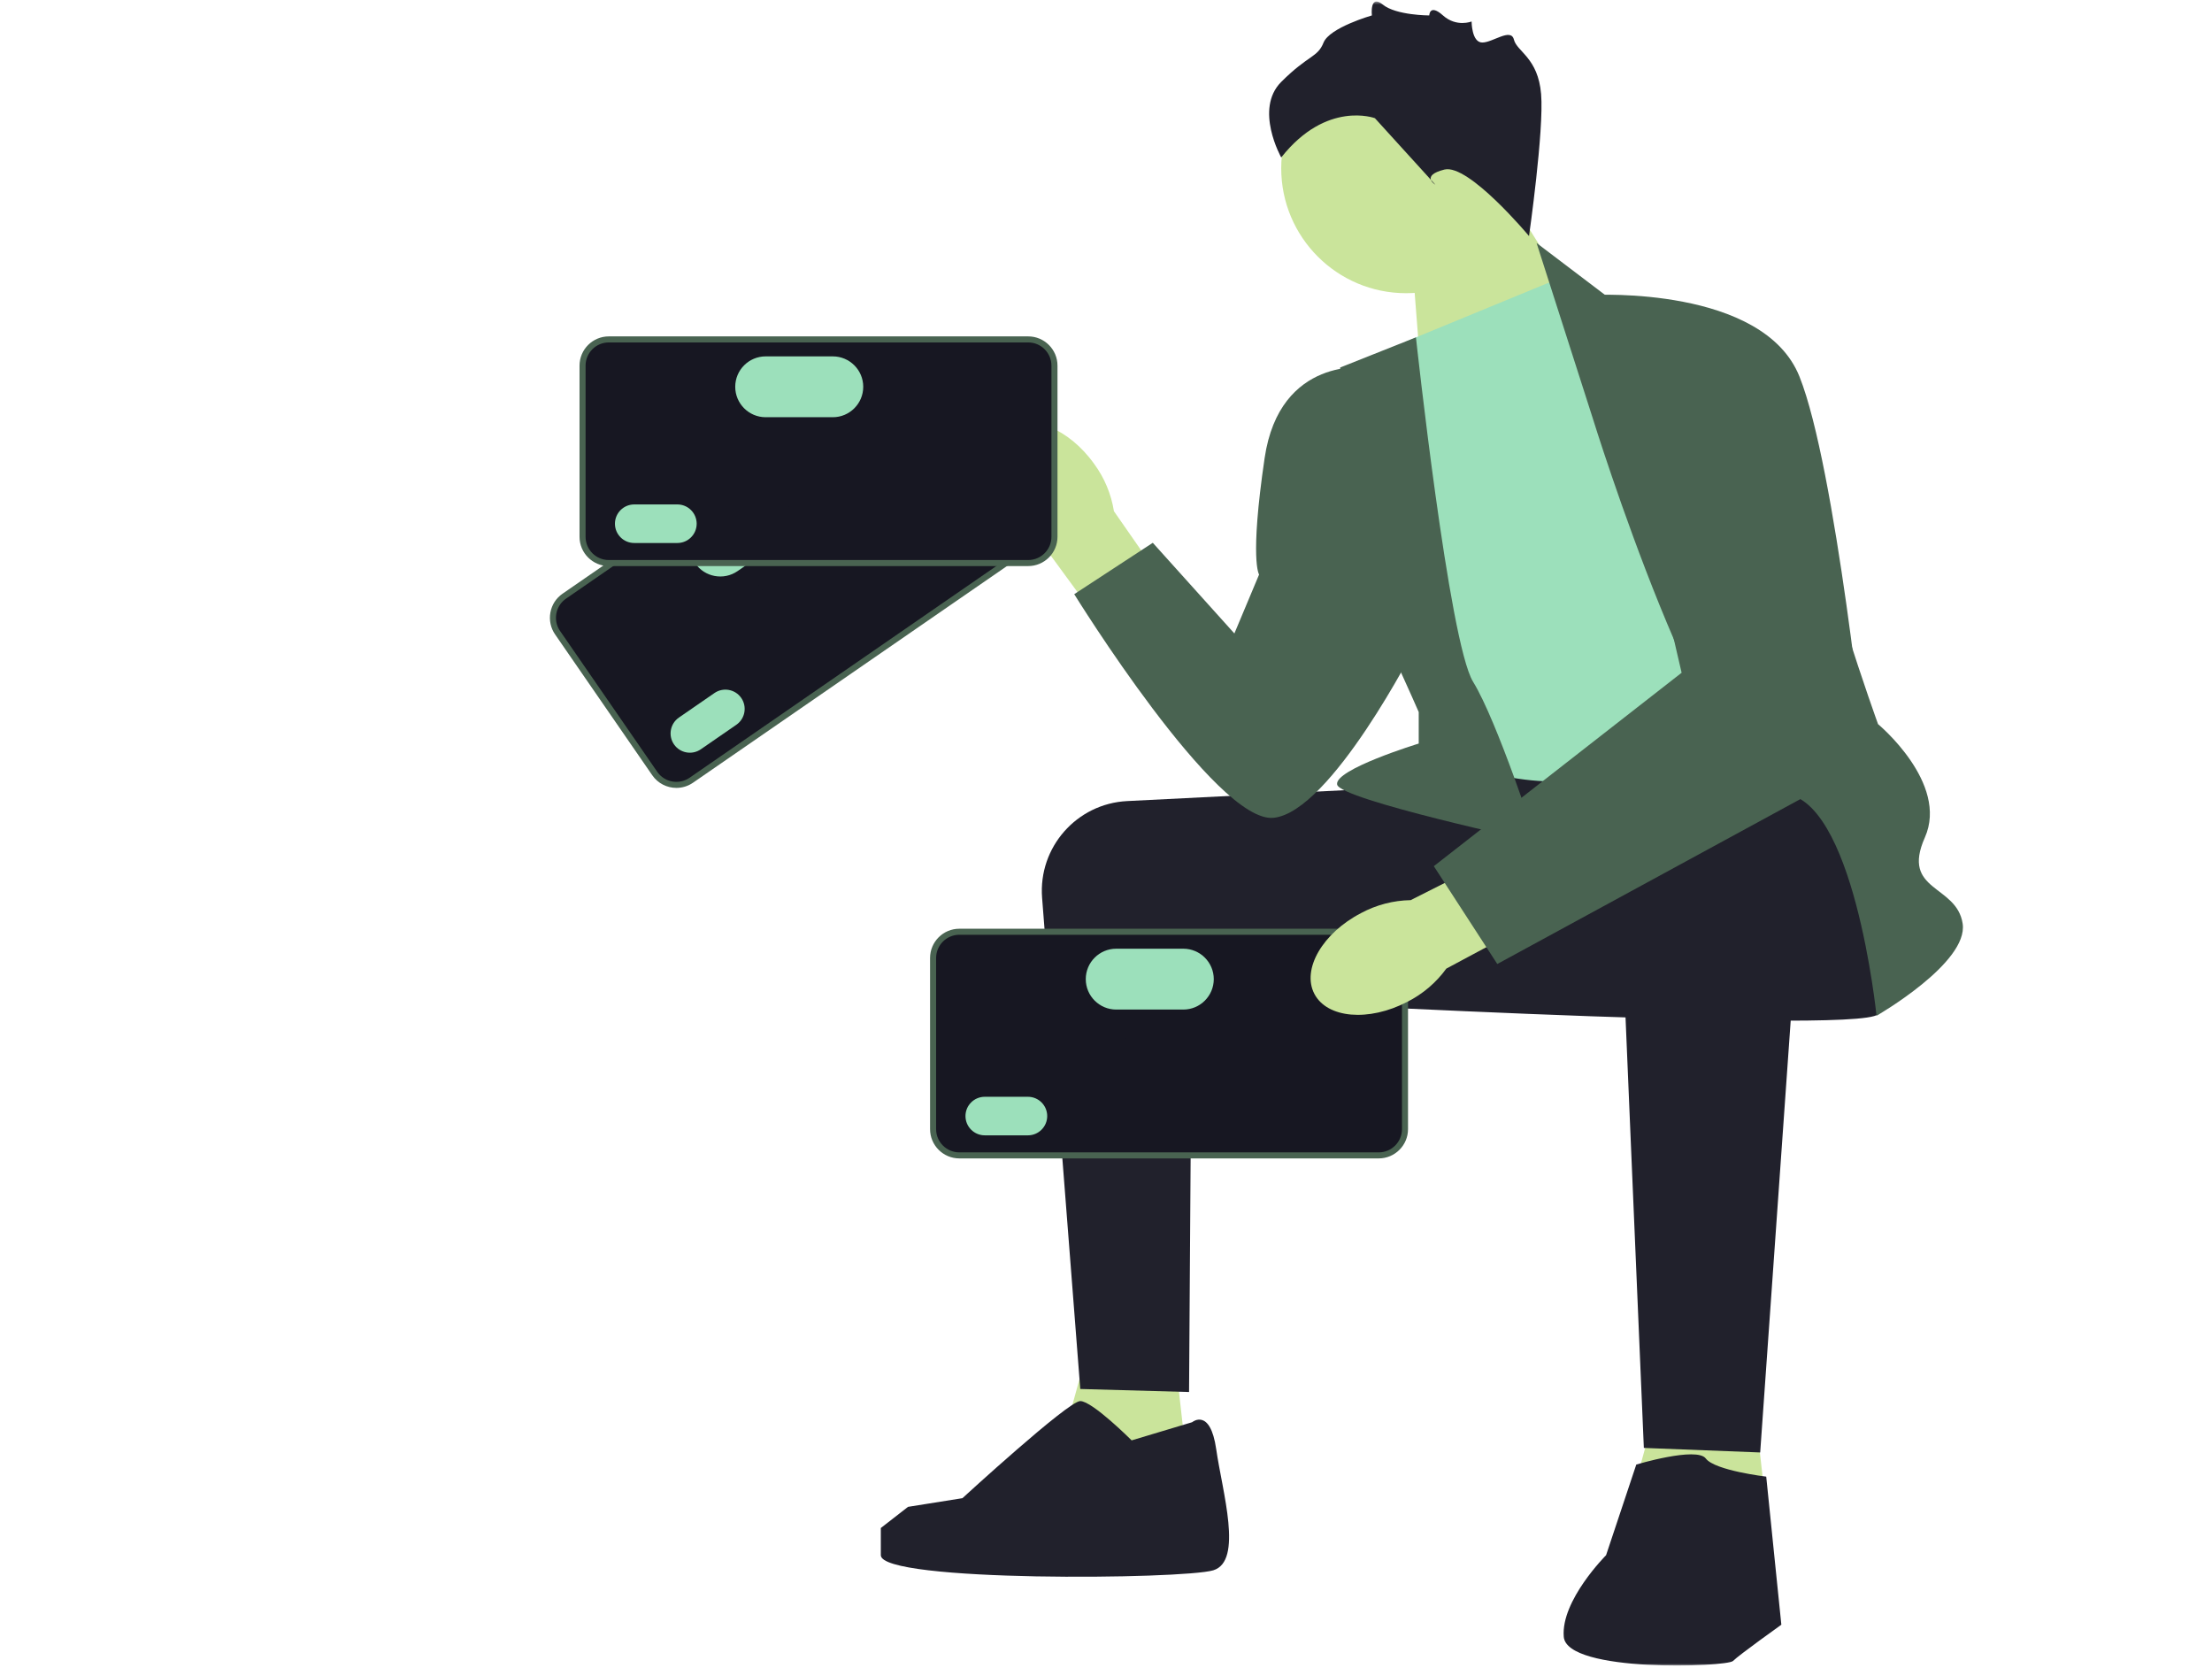 <svg width="732" height="552" viewBox="0 0 732 552" fill="none" xmlns="http://www.w3.org/2000/svg">
<mask id="mask0_530_206" style="mask-type:luminance" maskUnits="userSpaceOnUse" x="0" y="0" width="732" height="552">
<path d="M731.67 0.5H0V551.118H731.67V0.5Z" fill="white"/>
</mask>
<g mask="url(#mask0_530_206)">
<path d="M466.985 82.106L470.811 131.056L526.268 107.892L494.985 58.105L466.985 82.106Z" fill="#cae49b"/>
<path d="M465.323 97.019C488.154 97.019 506.662 78.511 506.662 55.68C506.662 32.85 488.154 14.342 465.323 14.342C442.493 14.342 423.985 32.85 423.985 55.68C423.985 78.511 442.493 97.019 465.323 97.019Z" fill="#cae49b"/>
<path d="M387.985 441.105L394.985 503.892L345.985 497.105L361.985 439.105L387.985 441.105Z" fill="#cae49b"/>
<path d="M578.985 450.105L585.985 512.892L536.985 506.105L552.985 448.105L578.985 450.105Z" fill="#cae49b"/>
<path d="M462.485 260.605C461.816 260.605 408.339 263.29 373.007 265.068C356.285 265.909 343.555 280.383 344.853 297.077L357.485 459.605L393.485 460.605L394.363 329.605L465.485 333.605L462.485 260.605Z" fill="#21212C"/>
<path d="M619.485 259.605C619.485 259.605 628.485 328.605 621.485 335.605C614.485 342.605 394.985 330.105 394.985 330.105C394.985 330.105 443.138 260.568 451.811 258.586C460.485 256.605 598.485 249.605 598.485 249.605L619.485 259.605Z" fill="#21212C"/>
<path d="M335.127 172.733C326.768 161.043 326.024 147.253 333.465 141.935C340.906 136.616 353.712 141.783 362.072 153.479C365.476 158.105 367.722 163.479 368.623 169.151L403.415 219.133L383.615 232.841L347.841 184.007C342.763 181.318 338.403 177.453 335.127 172.733Z" fill="#cae49b"/>
<path d="M464.985 113.105L515.985 92.106L611.985 240.105C611.985 240.105 544.985 255.105 521.985 258.105C498.985 261.105 472.985 249.105 472.985 249.105L464.985 113.105Z" fill="#9ce0bb"/>
<path d="M526.985 138.107L508.485 80.398L532.485 98.607C532.485 98.607 600.485 143.607 600.485 162.607C600.485 181.607 621.485 239.607 621.485 239.607C621.485 239.607 644.985 259.107 636.985 277.107C628.985 295.107 647.485 292.607 649.485 305.607C651.485 318.607 620.985 336.107 620.985 336.107C620.985 336.107 613.485 262.607 589.485 262.607C565.485 262.607 526.985 138.107 526.985 138.107Z" fill="#496351"/>
<path d="M468.568 111.631L443.485 121.607C443.485 121.607 447.485 191.607 451.485 197.607C455.485 203.607 469.485 235.607 469.485 235.607V246.036C469.485 246.036 441.485 254.607 442.485 259.607C443.485 264.607 508.485 278.607 508.485 278.607C508.485 278.607 495.485 238.607 487.485 225.607C479.485 212.607 468.568 111.631 468.568 111.631Z" fill="#496351"/>
<path d="M452.485 121.606C452.485 121.606 423.485 117.606 418.485 151.606C413.485 185.606 416.662 190.106 416.662 190.106L408.485 209.606L381.485 179.606L355.485 196.606C355.485 196.606 402.485 272.606 421.485 270.606C440.485 268.606 468.485 213.606 468.485 213.606L452.485 121.606Z" fill="#496351"/>
<path d="M597.323 270.645L582.485 480.606L543.985 479.106C543.985 479.106 535.485 280.606 535.485 277.606C535.485 274.606 539.485 257.606 564.485 256.606C589.485 255.606 597.323 270.645 597.323 270.645Z" fill="#21212C"/>
<path d="M541.485 484.605C541.485 484.605 561.485 478.605 564.485 482.605C567.485 486.605 584.485 488.605 584.485 488.605L589.485 537.605C589.485 537.605 575.485 547.605 573.485 549.605C571.485 551.605 518.485 553.605 517.485 541.605C516.485 529.605 531.485 514.605 531.485 514.605L541.485 484.605Z" fill="#21212C"/>
<path d="M394.485 470.605C394.485 470.605 400.485 465.605 402.485 479.605C404.485 493.605 411.485 516.605 401.485 519.605C391.485 522.605 291.485 523.605 291.485 514.605V505.605L300.485 498.605L318.489 495.736C318.489 495.736 353.485 463.605 357.485 463.605C361.485 463.605 374.485 476.605 374.485 476.605L394.485 470.605Z" fill="#21212C"/>
<path d="M505.985 78.106C505.985 78.106 485.985 54.106 477.985 56.106C469.985 58.106 474.985 61.106 474.985 61.106L454.985 39.106C454.985 39.106 438.985 33.106 423.985 52.106C423.985 52.106 414.985 36.106 423.985 27.106C432.985 18.106 435.985 19.106 437.985 14.106C439.985 9.106 453.985 5.106 453.985 5.106C453.985 5.106 453.181 -2.091 457.583 1.508C461.985 5.106 472.977 5.106 472.977 5.106C472.977 5.106 473.04 1.106 477.512 5.106C481.985 9.106 486.985 7.106 486.985 7.106C486.985 7.106 486.985 14.027 490.485 14.067C493.985 14.106 499.985 9.106 500.985 13.106C501.985 17.106 508.985 19.106 509.985 31.106C510.985 43.106 505.985 78.106 505.985 78.106Z" fill="#21212C"/>
<path d="M342.995 179.349L228.758 258.176C224.816 260.896 219.396 259.902 216.676 255.96L184.514 209.351C181.794 205.409 182.788 199.989 186.73 197.269L300.967 118.442C304.909 115.722 310.329 116.716 313.049 120.658L345.211 167.267C347.931 171.209 346.937 176.629 342.995 179.349Z" fill="#171722"/>
<path d="M312.839 120.803L345.001 167.411C347.647 171.246 346.685 176.492 342.85 179.139L286.786 217.825C272 213.784 258.508 204.71 249.123 191.109C242.976 182.199 239.27 172.337 237.857 162.3L301.112 118.652C304.947 116.005 310.193 116.968 312.839 120.803Z" fill="#171722"/>
<path d="M223.84 260.709C220.761 260.709 217.731 259.248 215.853 256.529L183.691 209.919C182.224 207.792 181.673 205.219 182.141 202.671C182.608 200.123 184.036 197.912 186.163 196.446L300.399 117.618C304.796 114.586 310.839 115.695 313.872 120.089L346.034 166.698C347.501 168.825 348.052 171.399 347.584 173.946C347.117 176.493 345.689 178.705 343.563 180.172L229.326 258.999C227.651 260.154 225.736 260.709 223.84 260.709ZM305.888 117.907C304.384 117.907 302.865 118.348 301.535 119.265L187.299 198.092C185.612 199.255 184.479 201.01 184.108 203.032C183.737 205.054 184.173 207.097 185.337 208.782L217.499 255.392C219.906 258.878 224.701 259.76 228.19 257.353L342.427 178.526C344.114 177.363 345.246 175.608 345.617 173.585C345.989 171.564 345.552 169.521 344.388 167.835L312.226 121.226C310.737 119.068 308.331 117.907 305.888 117.907Z" fill="#496351"/>
<path d="M224.667 237.437C221.771 239.435 221.041 243.416 223.039 246.311C225.037 249.206 229.018 249.936 231.913 247.938L243.674 239.823C246.569 237.825 247.299 233.844 245.302 230.949C243.304 228.054 239.323 227.324 236.428 229.321L224.667 237.437Z" fill="#9ce0bb"/>
<path d="M232.639 172.411C228.071 175.563 226.919 181.844 230.071 186.412C233.223 190.98 239.503 192.132 244.071 188.98L262.367 176.355C266.935 173.203 268.087 166.923 264.935 162.355C261.783 157.787 255.502 156.635 250.934 159.787L232.639 172.411Z" fill="#9ce0bb"/>
<path d="M340.259 186.309H201.466C196.676 186.309 192.78 182.412 192.78 177.623V120.994C192.78 116.205 196.676 112.309 201.466 112.309H340.259C345.049 112.309 348.945 116.205 348.945 120.994V177.623C348.945 182.412 345.049 186.309 340.259 186.309Z" fill="#171722"/>
<path d="M348.69 120.995V177.623C348.69 182.282 344.919 186.054 340.259 186.054H272.143C262.268 174.331 256.318 159.199 256.318 142.674C256.318 131.85 258.869 121.628 263.407 112.564H340.259C344.919 112.564 348.69 116.335 348.69 120.995Z" fill="#171722"/>
<path d="M340.259 187.309H201.466C196.125 187.309 191.78 182.964 191.78 177.623V120.994C191.78 115.653 196.125 111.309 201.466 111.309H340.259C345.6 111.309 349.946 115.653 349.946 120.994V177.623C349.946 182.964 345.6 187.309 340.259 187.309ZM201.466 113.309C197.228 113.309 193.78 116.756 193.78 120.994V177.623C193.78 181.861 197.228 185.309 201.466 185.309H340.259C344.497 185.309 347.946 181.861 347.946 177.623V120.994C347.946 116.756 344.497 113.309 340.259 113.309H201.466Z" fill="#496351"/>
<path d="M209.876 166.916C206.359 166.916 203.497 169.777 203.497 173.295C203.497 176.812 206.359 179.674 209.876 179.674H224.166C227.684 179.674 230.545 176.812 230.545 173.295C230.545 169.777 227.684 166.916 224.166 166.916H209.876Z" fill="#9ce0bb"/>
<path d="M253.369 117.922C247.819 117.922 243.304 122.438 243.304 127.988C243.304 133.538 247.819 138.053 253.369 138.053H275.597C281.147 138.053 285.663 133.538 285.663 127.988C285.663 122.438 281.147 117.922 275.597 117.922H253.369Z" fill="#9ce0bb"/>
<path d="M456.259 382.309H317.466C312.676 382.309 308.78 378.412 308.78 373.623V316.994C308.78 312.205 312.676 308.309 317.466 308.309H456.259C461.049 308.309 464.945 312.205 464.945 316.994V373.623C464.945 378.412 461.049 382.309 456.259 382.309Z" fill="#171722"/>
<path d="M464.69 316.995V373.623C464.69 378.282 460.919 382.054 456.259 382.054H388.143C378.268 370.331 372.318 355.199 372.318 338.674C372.318 327.85 374.869 317.628 379.407 308.564H456.259C460.919 308.564 464.69 312.335 464.69 316.995Z" fill="#171722"/>
<path d="M456.259 383.309H317.466C312.125 383.309 307.78 378.964 307.78 373.623V316.994C307.78 311.653 312.125 307.309 317.466 307.309H456.259C461.6 307.309 465.946 311.653 465.946 316.994V373.623C465.946 378.964 461.6 383.309 456.259 383.309ZM317.466 309.309C313.228 309.309 309.78 312.756 309.78 316.994V373.623C309.78 377.861 313.228 381.309 317.466 381.309H456.259C460.497 381.309 463.946 377.861 463.946 373.623V316.994C463.946 312.756 460.497 309.309 456.259 309.309H317.466Z" fill="#496351"/>
<path d="M325.876 362.916C322.359 362.916 319.497 365.777 319.497 369.295C319.497 372.812 322.359 375.674 325.876 375.674H340.166C343.684 375.674 346.545 372.812 346.545 369.295C346.545 365.777 343.684 362.916 340.166 362.916H325.876Z" fill="#9ce0bb"/>
<path d="M369.369 313.922C363.819 313.922 359.304 318.438 359.304 323.988C359.304 329.538 363.819 334.053 369.369 334.053H391.597C397.147 334.053 401.663 329.538 401.663 323.988C401.663 318.438 397.147 313.922 391.597 313.922H369.369Z" fill="#9ce0bb"/>
<path d="M465.674 331.517C452.927 338.154 439.169 336.958 434.946 328.844C430.724 320.731 437.634 308.776 450.387 302.138C455.445 299.417 461.081 297.946 466.823 297.849L521.189 270.408L531.986 291.934L478.618 320.509C475.245 325.159 470.806 328.934 465.674 331.517Z" fill="#cae49b"/>
<path d="M527.485 97.607C527.485 97.607 583.485 94.607 595.485 124.607C607.485 154.607 617.485 252.607 617.485 252.607L495.485 318.981L474.485 286.607L556.485 222.607L527.485 97.607Z" fill="#496351"/>
</g>
</svg>
